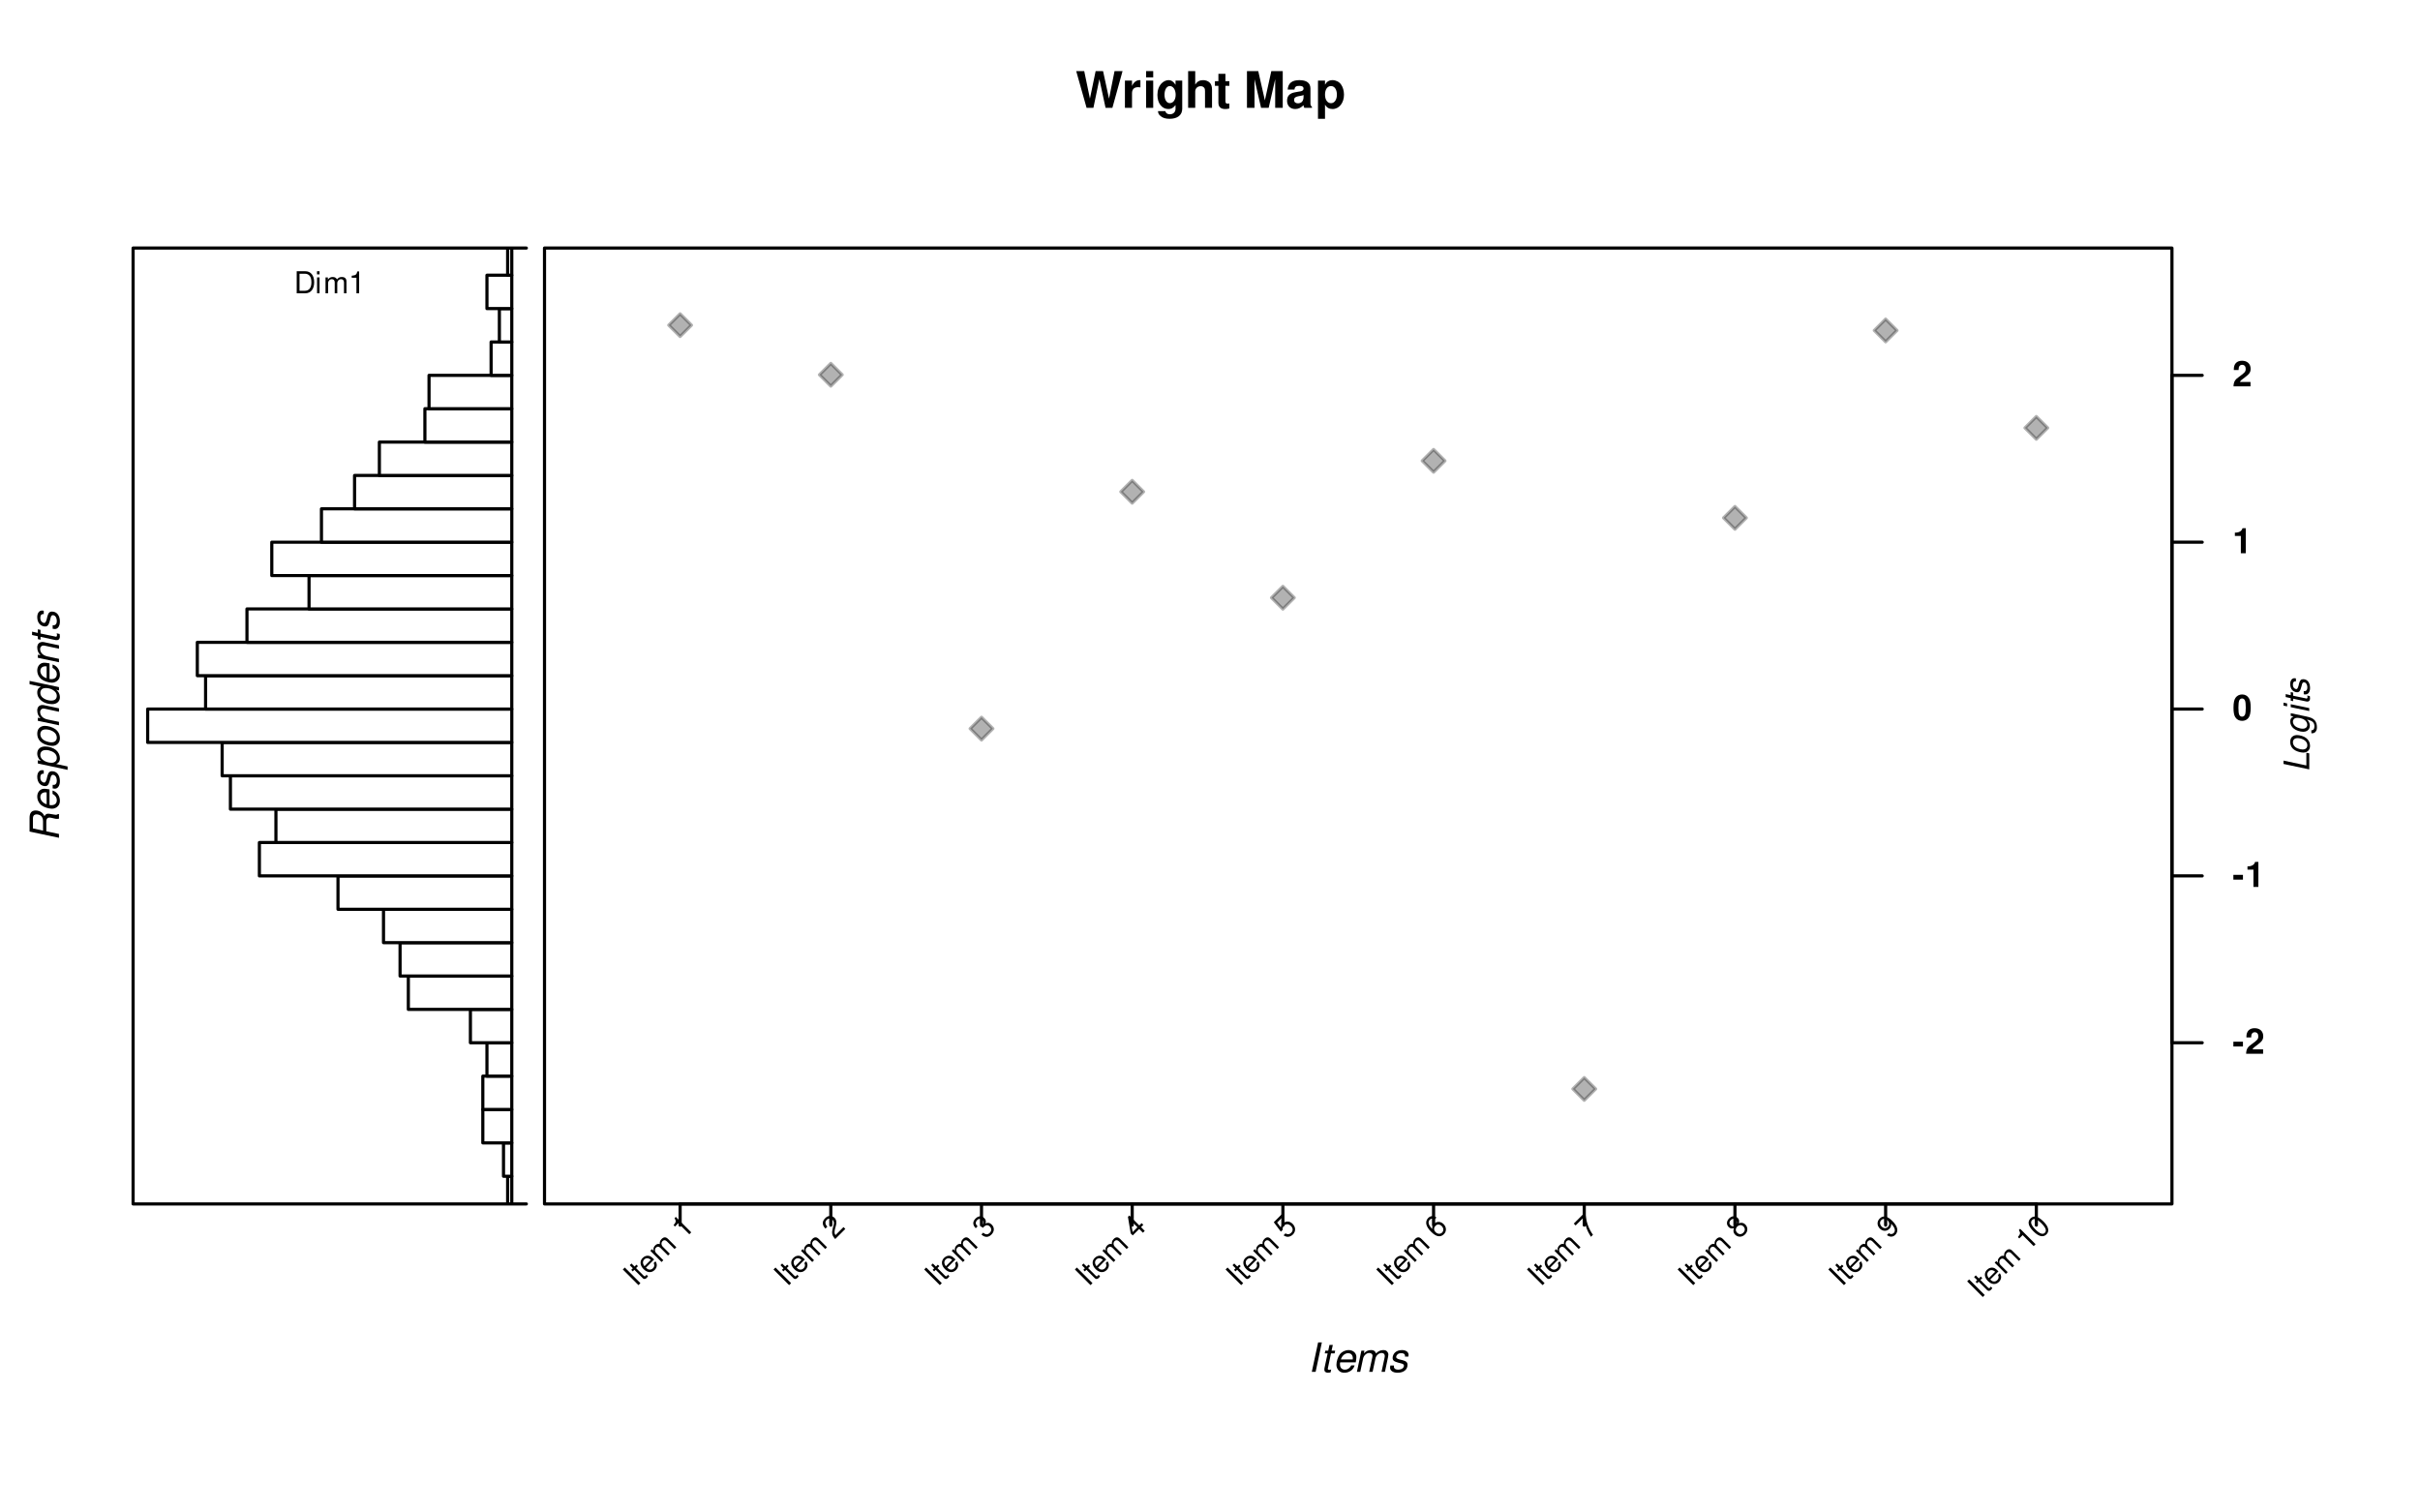 <?xml version="1.0" encoding="UTF-8"?>
<svg xmlns="http://www.w3.org/2000/svg" xmlns:xlink="http://www.w3.org/1999/xlink" width="576pt" height="360pt" viewBox="0 0 576 360" version="1.1">
<defs>
<g>
<symbol overflow="visible" id="glyph0-0">
<path style="stroke:none;" d=""/>
</symbol>
<symbol overflow="visible" id="glyph0-1">
<path style="stroke:none;" d="M 3.344 -7 L 2.453 -7 L 0.953 0 L 1.859 0 Z M 3.344 -7 "/>
</symbol>
<symbol overflow="visible" id="glyph0-2">
<path style="stroke:none;" d="M 3.516 -5.031 L 2.656 -5.031 L 2.953 -6.406 L 2.156 -6.406 L 1.859 -5.031 L 1.172 -5.031 L 1.031 -4.391 L 1.719 -4.391 L 0.953 -0.828 C 0.938 -0.734 0.938 -0.641 0.938 -0.531 C 0.938 -0.156 1.094 0.062 1.469 0.172 C 1.578 0.203 1.672 0.219 1.781 0.219 C 1.984 0.219 2.266 0.188 2.406 0.156 L 2.562 -0.547 C 2.25 -0.469 2.219 -0.469 2.094 -0.469 C 1.922 -0.469 1.797 -0.531 1.766 -0.656 C 1.75 -0.688 1.75 -0.703 1.75 -0.734 C 1.75 -0.766 1.766 -0.812 1.781 -0.859 L 2.516 -4.391 L 3.375 -4.391 Z M 3.516 -5.031 "/>
</symbol>
<symbol overflow="visible" id="glyph0-3">
<path style="stroke:none;" d="M 5.406 -2.25 C 5.531 -3 5.562 -3.219 5.562 -3.531 C 5.562 -4.469 4.766 -5.172 3.734 -5.172 C 2.891 -5.172 2.094 -4.781 1.609 -4.141 C 1.156 -3.531 0.812 -2.453 0.812 -1.656 C 0.812 -1.141 1.031 -0.609 1.406 -0.266 C 1.734 0.062 2.156 0.219 2.703 0.219 C 3.859 0.219 4.844 -0.484 5.141 -1.531 L 4.344 -1.531 C 3.984 -0.859 3.484 -0.516 2.844 -0.516 C 2.078 -0.516 1.656 -0.984 1.656 -1.797 C 1.656 -2.016 1.656 -2.094 1.703 -2.25 Z M 1.875 -2.938 C 2.125 -3.812 2.828 -4.438 3.609 -4.438 C 4.188 -4.438 4.578 -4.109 4.688 -3.547 C 4.703 -3.438 4.719 -3.344 4.719 -3.25 C 4.719 -3.172 4.703 -3.094 4.688 -2.938 Z M 1.875 -2.938 "/>
</symbol>
<symbol overflow="visible" id="glyph0-4">
<path style="stroke:none;" d="M 1.75 -5.031 L 0.688 0 L 1.484 0 L 2.156 -3.156 C 2.312 -3.891 2.969 -4.484 3.609 -4.484 C 4.016 -4.484 4.344 -4.266 4.391 -3.953 C 4.391 -3.922 4.391 -3.875 4.391 -3.812 C 4.391 -3.719 4.375 -3.594 4.359 -3.469 L 3.609 0 L 4.422 0 L 5.094 -3.156 C 5.25 -3.906 5.906 -4.484 6.594 -4.484 C 7.047 -4.484 7.328 -4.203 7.328 -3.734 C 7.328 -3.594 7.328 -3.594 7.25 -3.266 L 6.547 0 L 7.359 0 L 8.109 -3.578 C 8.141 -3.688 8.172 -4 8.172 -4.109 C 8.172 -4.359 8.062 -4.641 7.859 -4.844 C 7.656 -5.078 7.406 -5.172 6.953 -5.172 C 6.328 -5.172 5.781 -4.922 5.219 -4.375 C 5.125 -4.719 4.922 -4.953 4.641 -5.078 C 4.469 -5.141 4.281 -5.172 4.062 -5.172 C 3.391 -5.172 2.969 -4.984 2.344 -4.406 L 2.469 -5.031 Z M 1.75 -5.031 "/>
</symbol>
<symbol overflow="visible" id="glyph0-5">
<path style="stroke:none;" d="M 4.938 -3.625 C 4.984 -3.828 4.984 -3.922 4.984 -4.031 C 4.984 -4.703 4.359 -5.172 3.422 -5.172 C 2.734 -5.172 2.156 -4.969 1.75 -4.594 C 1.406 -4.266 1.188 -3.766 1.188 -3.312 C 1.188 -2.719 1.516 -2.453 2.5 -2.188 L 3.219 -2 C 3.531 -1.922 3.672 -1.859 3.766 -1.75 C 3.828 -1.672 3.891 -1.531 3.891 -1.438 C 3.891 -1.328 3.797 -1.078 3.703 -0.969 C 3.547 -0.781 3.266 -0.625 2.922 -0.562 C 2.781 -0.531 2.641 -0.516 2.516 -0.516 C 1.938 -0.516 1.609 -0.703 1.5 -1.062 C 1.484 -1.125 1.484 -1.188 1.484 -1.25 C 1.484 -1.312 1.484 -1.406 1.5 -1.5 L 0.641 -1.5 C 0.594 -1.281 0.578 -1.156 0.578 -1 C 0.578 -0.438 0.984 -0.016 1.656 0.141 C 1.875 0.188 2.125 0.219 2.375 0.219 C 3.797 0.219 4.734 -0.516 4.734 -1.656 C 4.734 -2.25 4.406 -2.547 3.562 -2.766 L 2.844 -2.938 C 2.391 -3.062 2.125 -3.219 2.047 -3.406 C 2.031 -3.438 2.031 -3.469 2.031 -3.516 C 2.031 -3.719 2.141 -3.953 2.312 -4.109 C 2.547 -4.344 2.828 -4.438 3.25 -4.438 C 3.703 -4.438 3.984 -4.297 4.094 -4.047 C 4.125 -3.984 4.141 -3.922 4.141 -3.844 C 4.141 -3.781 4.141 -3.703 4.125 -3.625 Z M 4.938 -3.625 "/>
</symbol>
<symbol overflow="visible" id="glyph1-0">
<path style="stroke:none;" d=""/>
</symbol>
<symbol overflow="visible" id="glyph1-1">
<path style="stroke:none;" d="M 2.5 -2.875 L 0.219 -2.875 L 0.219 -1.734 L 2.5 -1.734 Z M 2.5 -2.875 "/>
</symbol>
<symbol overflow="visible" id="glyph1-2">
<path style="stroke:none;" d="M 4.297 -1.047 L 1.781 -1.047 C 1.938 -1.375 2.125 -1.547 3 -2.172 C 4.031 -2.938 4.328 -3.375 4.328 -4.188 C 4.328 -5.344 3.531 -6.094 2.281 -6.094 C 1.047 -6.094 0.328 -5.359 0.328 -4.094 L 0.328 -3.891 L 1.469 -3.891 L 1.469 -4.078 C 1.469 -4.734 1.781 -5.125 2.312 -5.125 C 2.828 -5.125 3.156 -4.766 3.156 -4.172 C 3.156 -3.5 2.953 -3.266 1.625 -2.312 C 0.609 -1.625 0.297 -1.109 0.25 0 L 4.297 0 Z M 4.297 -1.047 "/>
</symbol>
<symbol overflow="visible" id="glyph1-3">
<path style="stroke:none;" d="M 2 -4.109 L 2 0 L 3.172 0 L 3.172 -5.953 L 2.391 -5.953 C 2.203 -5.25 1.594 -4.891 0.578 -4.891 L 0.578 -4.109 Z M 2 -4.109 "/>
</symbol>
<symbol overflow="visible" id="glyph1-4">
<path style="stroke:none;" d="M 2.297 -6.094 C 1.656 -6.094 1.109 -5.812 0.75 -5.328 C 0.406 -4.859 0.25 -4.109 0.25 -2.938 C 0.25 -1.891 0.375 -1.141 0.672 -0.688 C 1.016 -0.125 1.594 0.188 2.297 0.188 C 2.938 0.188 3.469 -0.062 3.844 -0.562 C 4.172 -1.031 4.344 -1.797 4.344 -2.906 C 4.344 -4 4.219 -4.734 3.922 -5.203 C 3.578 -5.781 3 -6.094 2.297 -6.094 Z M 2.297 -5.141 C 2.594 -5.141 2.844 -4.969 2.984 -4.656 C 3.109 -4.406 3.172 -3.75 3.172 -2.938 C 3.172 -2.266 3.109 -1.609 3.016 -1.359 C 2.891 -1.016 2.625 -0.812 2.297 -0.812 C 1.984 -0.812 1.75 -0.969 1.609 -1.281 C 1.484 -1.531 1.422 -2.156 1.422 -2.953 C 1.422 -3.656 1.484 -4.328 1.578 -4.578 C 1.703 -4.938 1.953 -5.141 2.297 -5.141 Z M 2.297 -5.141 "/>
</symbol>
<symbol overflow="visible" id="glyph2-0">
<path style="stroke:none;" d=""/>
</symbol>
<symbol overflow="visible" id="glyph2-1">
<path style="stroke:none;" d="M -6.125 -2.766 L -6.125 -1.969 L 0 -0.672 L 0 -4.484 L -0.688 -4.625 L -0.688 -1.609 Z M -6.125 -2.766 "/>
</symbol>
<symbol overflow="visible" id="glyph2-2">
<path style="stroke:none;" d="M -4.531 -3.234 C -4.531 -1.953 -3.719 -1.109 -2.172 -0.766 C -1.891 -0.703 -1.625 -0.672 -1.375 -0.672 C -0.453 -0.672 0.188 -1.312 0.188 -2.266 C 0.188 -3.062 -0.141 -3.703 -0.781 -4.172 C -1.312 -4.562 -2.234 -4.844 -2.953 -4.844 C -3.594 -4.844 -4.156 -4.516 -4.375 -4 C -4.484 -3.766 -4.531 -3.531 -4.531 -3.234 Z M -3.891 -3.125 C -3.891 -3.547 -3.672 -3.891 -3.328 -4.016 C -3.156 -4.078 -3 -4.109 -2.797 -4.109 C -1.844 -4.109 -0.922 -3.656 -0.609 -3.031 C -0.5 -2.828 -0.453 -2.625 -0.453 -2.375 C -0.453 -1.969 -0.672 -1.641 -1.016 -1.5 C -1.188 -1.453 -1.359 -1.406 -1.547 -1.406 C -1.938 -1.406 -2.375 -1.5 -2.766 -1.672 C -3.234 -1.859 -3.531 -2.125 -3.734 -2.5 C -3.828 -2.703 -3.891 -2.891 -3.891 -3.125 Z M -3.891 -3.125 "/>
</symbol>
<symbol overflow="visible" id="glyph2-3">
<path style="stroke:none;" d="M -4.406 -4.406 L -3.75 -4.266 C -4.141 -4.078 -4.344 -3.875 -4.469 -3.516 C -4.5 -3.391 -4.531 -3.25 -4.531 -3.109 C -4.531 -2.453 -4.219 -1.797 -3.688 -1.391 C -3.125 -0.938 -2.188 -0.625 -1.406 -0.625 C -0.75 -0.625 -0.25 -0.922 0 -1.422 C 0.094 -1.625 0.141 -1.844 0.141 -2.078 C 0.141 -2.609 -0.078 -3.094 -0.531 -3.516 L -0.375 -3.484 C 0.766 -3.25 1.234 -2.797 1.234 -1.906 C 1.234 -1.328 1 -0.984 0.625 -0.984 L 0.5 -0.984 L 0.5 -0.281 C 0.656 -0.281 0.734 -0.266 0.766 -0.266 C 1.219 -0.266 1.609 -0.609 1.75 -1.094 C 1.812 -1.297 1.828 -1.516 1.828 -1.75 C 1.828 -2.422 1.625 -3.016 1.266 -3.391 C 0.859 -3.812 0.359 -4.047 -0.719 -4.266 L -4.406 -5.047 Z M -3.891 -3.047 C -3.891 -3.406 -3.672 -3.719 -3.375 -3.844 C -3.219 -3.906 -3.047 -3.938 -2.844 -3.938 C -2.328 -3.938 -1.719 -3.797 -1.297 -3.562 C -0.781 -3.281 -0.469 -2.781 -0.469 -2.281 C -0.469 -1.719 -0.875 -1.359 -1.547 -1.359 C -1.969 -1.359 -2.375 -1.453 -2.781 -1.625 C -3.25 -1.828 -3.531 -2.078 -3.734 -2.438 C -3.844 -2.641 -3.891 -2.812 -3.891 -3.047 Z M -3.891 -3.047 "/>
</symbol>
<symbol overflow="visible" id="glyph2-4">
<path style="stroke:none;" d="M -4.406 -2.188 L -4.406 -1.484 L 0 -0.562 L 0 -1.266 Z M -6.125 -2.562 L -6.125 -1.859 L -5.266 -1.672 L -5.266 -2.375 Z M -6.125 -2.562 "/>
</symbol>
<symbol overflow="visible" id="glyph2-5">
<path style="stroke:none;" d="M -4.406 -3.078 L -4.406 -2.328 L -5.609 -2.594 L -5.609 -1.891 L -4.406 -1.625 L -4.406 -1.031 L -3.844 -0.906 L -3.844 -1.5 L -0.734 -0.844 C -0.641 -0.828 -0.562 -0.812 -0.469 -0.812 C -0.141 -0.812 0.062 -0.953 0.156 -1.281 C 0.172 -1.375 0.188 -1.469 0.188 -1.562 C 0.188 -1.734 0.172 -1.984 0.141 -2.109 L -0.484 -2.25 C -0.406 -1.969 -0.406 -1.953 -0.406 -1.844 C -0.406 -1.688 -0.469 -1.578 -0.578 -1.547 C -0.609 -1.531 -0.609 -1.531 -0.641 -1.531 C -0.672 -1.531 -0.703 -1.547 -0.75 -1.562 L -3.844 -2.203 L -3.844 -2.953 Z M -4.406 -3.078 "/>
</symbol>
<symbol overflow="visible" id="glyph2-6">
<path style="stroke:none;" d="M -3.172 -4.328 C -3.359 -4.359 -3.438 -4.375 -3.531 -4.375 C -4.125 -4.375 -4.531 -3.812 -4.531 -3 C -4.531 -2.391 -4.359 -1.891 -4.031 -1.531 C -3.734 -1.234 -3.297 -1.031 -2.906 -1.031 C -2.391 -1.031 -2.141 -1.328 -1.922 -2.188 L -1.75 -2.812 C -1.688 -3.094 -1.625 -3.219 -1.531 -3.297 C -1.469 -3.359 -1.344 -3.406 -1.266 -3.406 C -1.156 -3.406 -0.953 -3.328 -0.844 -3.25 C -0.688 -3.109 -0.547 -2.859 -0.484 -2.562 C -0.469 -2.438 -0.453 -2.312 -0.453 -2.203 C -0.453 -1.703 -0.609 -1.406 -0.922 -1.312 C -0.984 -1.297 -1.047 -1.297 -1.094 -1.297 C -1.156 -1.297 -1.234 -1.297 -1.312 -1.312 L -1.312 -0.562 C -1.125 -0.516 -1.016 -0.516 -0.875 -0.516 C -0.375 -0.516 -0.016 -0.859 0.125 -1.453 C 0.172 -1.641 0.188 -1.859 0.188 -2.078 C 0.188 -3.328 -0.453 -4.141 -1.453 -4.141 C -1.969 -4.141 -2.234 -3.859 -2.422 -3.125 L -2.578 -2.484 C -2.688 -2.094 -2.812 -1.859 -2.984 -1.797 C -3.016 -1.781 -3.047 -1.781 -3.078 -1.781 C -3.25 -1.781 -3.469 -1.875 -3.609 -2.031 C -3.797 -2.234 -3.891 -2.484 -3.891 -2.844 C -3.891 -3.25 -3.766 -3.484 -3.547 -3.594 C -3.5 -3.609 -3.438 -3.625 -3.359 -3.625 C -3.312 -3.625 -3.25 -3.625 -3.172 -3.609 Z M -3.172 -4.328 "/>
</symbol>
<symbol overflow="visible" id="glyph3-0">
<path style="stroke:none;" d=""/>
</symbol>
<symbol overflow="visible" id="glyph3-1">
<path style="stroke:none;" d="M -2.734 -4.703 L -3.203 -4.234 L 0.516 -0.516 L 0.984 -0.984 Z M -2.734 -4.703 "/>
</symbol>
<symbol overflow="visible" id="glyph3-2">
<path style="stroke:none;" d="M -1.375 -3.969 L -1.828 -3.516 L -2.562 -4.25 L -2.969 -3.844 L -2.234 -3.109 L -2.609 -2.734 L -2.25 -2.375 L -1.875 -2.75 L 0.125 -0.75 C 0.406 -0.469 0.75 -0.5 1.078 -0.828 C 1.188 -0.938 1.266 -1.047 1.375 -1.219 L 1.016 -1.578 C 0.969 -1.5 0.922 -1.422 0.844 -1.344 C 0.656 -1.156 0.531 -1.156 0.344 -1.344 L -1.469 -3.156 L -1.016 -3.609 Z M -1.375 -3.969 "/>
</symbol>
<symbol overflow="visible" id="glyph3-3">
<path style="stroke:none;" d="M 1.422 -3.797 C 1 -4.219 0.734 -4.422 0.469 -4.562 C -0.156 -4.812 -0.812 -4.656 -1.312 -4.156 C -2.047 -3.422 -1.969 -2.375 -1.094 -1.5 C -0.219 -0.625 0.781 -0.531 1.547 -1.297 C 2.141 -1.891 2.219 -2.688 1.734 -3.359 L 1.312 -2.938 C 1.562 -2.469 1.484 -2.047 1.156 -1.719 C 0.875 -1.438 0.531 -1.312 0.156 -1.406 C -0.078 -1.453 -0.266 -1.578 -0.531 -1.844 Z M -0.875 -2.188 C -1.328 -2.734 -1.359 -3.359 -0.938 -3.781 C -0.5 -4.219 0.141 -4.172 0.625 -3.688 Z M -0.875 -2.188 "/>
</symbol>
<symbol overflow="visible" id="glyph3-4">
<path style="stroke:none;" d="M -2.312 -3.031 L 0.359 -0.359 L 0.781 -0.781 L -0.891 -2.453 C -1.281 -2.844 -1.312 -3.438 -0.953 -3.797 C -0.656 -4.094 -0.266 -4.078 0.078 -3.734 L 1.906 -1.906 L 2.328 -2.328 L 0.656 -4 C 0.266 -4.391 0.234 -4.984 0.594 -5.344 C 0.891 -5.641 1.281 -5.625 1.625 -5.281 L 3.453 -3.453 L 3.875 -3.875 L 1.875 -5.875 C 1.391 -6.359 0.875 -6.344 0.375 -5.844 C 0.016 -5.484 -0.094 -5.188 -0.062 -4.625 C -0.5 -4.75 -0.828 -4.641 -1.172 -4.297 C -1.516 -3.953 -1.641 -3.578 -1.531 -3.031 L -1.922 -3.422 Z M -2.312 -3.031 "/>
</symbol>
<symbol overflow="visible" id="glyph3-5">
<path style="stroke:none;" d=""/>
</symbol>
<symbol overflow="visible" id="glyph3-6">
<path style="stroke:none;" d="M -1.312 -3.938 L 1.312 -1.312 L 1.766 -1.766 L -1.906 -5.438 L -2.203 -5.141 C -1.797 -4.422 -1.812 -4.25 -2.438 -3.469 L -2.109 -3.141 Z M -1.312 -3.938 "/>
</symbol>
<symbol overflow="visible" id="glyph3-7">
<path style="stroke:none;" d="M 2.141 -3.016 L 0.234 -1.109 C -0.031 -1.469 -0.047 -1.828 0.109 -2.547 L 0.328 -3.328 C 0.562 -4.125 0.453 -4.766 0 -5.219 C -0.312 -5.531 -0.719 -5.688 -1.125 -5.656 C -1.531 -5.656 -1.875 -5.469 -2.219 -5.125 C -2.688 -4.656 -2.875 -4.188 -2.75 -3.656 C -2.672 -3.328 -2.516 -3.047 -2.156 -2.656 L -1.703 -3.109 C -1.938 -3.375 -2.062 -3.562 -2.109 -3.734 C -2.234 -4.078 -2.141 -4.453 -1.859 -4.734 C -1.469 -5.125 -0.859 -5.141 -0.453 -4.734 C -0.156 -4.438 -0.062 -4.031 -0.203 -3.516 L -0.406 -2.781 C -0.719 -1.594 -0.609 -1.016 0.172 -0.172 L 2.578 -2.578 Z M 2.141 -3.016 "/>
</symbol>
<symbol overflow="visible" id="glyph3-8">
<path style="stroke:none;" d="M -0.578 -2.828 L -0.328 -3.078 C 0.156 -3.562 0.656 -3.594 1.094 -3.156 C 1.562 -2.688 1.547 -2.109 1.094 -1.656 C 0.609 -1.172 0.109 -1.172 -0.469 -1.688 L -0.906 -1.25 C -0.578 -0.953 -0.344 -0.812 -0.094 -0.75 C 0.453 -0.578 0.984 -0.734 1.484 -1.234 C 2.219 -1.969 2.25 -2.906 1.547 -3.609 C 1.078 -4.078 0.641 -4.141 0.062 -3.875 C 0.25 -4.344 0.172 -4.766 -0.203 -5.141 C -0.828 -5.766 -1.609 -5.734 -2.297 -5.047 C -3.031 -4.312 -3.016 -3.516 -2.25 -2.75 L -1.812 -3.188 C -2.016 -3.422 -2.125 -3.562 -2.203 -3.734 C -2.297 -4.047 -2.203 -4.391 -1.922 -4.672 C -1.531 -5.062 -1.031 -5.062 -0.641 -4.672 C -0.375 -4.406 -0.312 -4.156 -0.438 -3.875 C -0.484 -3.703 -0.641 -3.516 -0.953 -3.203 Z M -0.578 -2.828 "/>
</symbol>
<symbol overflow="visible" id="glyph3-9">
<path style="stroke:none;" d="M 0.781 -2.562 L 1.672 -1.672 L 2.109 -2.109 L 1.219 -3 L 1.766 -3.547 L 1.359 -3.953 L 0.812 -3.406 L -1.562 -5.781 L -1.891 -5.453 L -1.234 -1.516 L -0.75 -1.031 Z M 0.375 -2.969 L -0.766 -1.828 L -1.25 -4.594 Z M 0.375 -2.969 "/>
</symbol>
<symbol overflow="visible" id="glyph3-10">
<path style="stroke:none;" d="M -1.188 -6.031 L -3.047 -4.172 L -1.359 -1.922 L -0.938 -2.344 C -0.969 -2.812 -0.906 -3.062 -0.609 -3.359 C -0.125 -3.844 0.516 -3.797 1.047 -3.266 C 1.562 -2.75 1.578 -2.141 1.094 -1.656 C 0.688 -1.25 0.266 -1.203 -0.266 -1.516 L -0.719 -1.062 C -0.328 -0.828 -0.172 -0.734 0.062 -0.719 C 0.547 -0.641 1.094 -0.844 1.5 -1.25 C 2.219 -1.969 2.203 -3.016 1.438 -3.781 C 0.719 -4.5 -0.234 -4.516 -0.922 -3.828 C -1.188 -3.562 -1.328 -3.297 -1.375 -2.938 L -2.25 -4.094 L -0.75 -5.594 Z M -1.188 -6.031 "/>
</symbol>
<symbol overflow="visible" id="glyph3-11">
<path style="stroke:none;" d="M -0.188 -5.281 C -0.875 -5.781 -1.609 -5.734 -2.156 -5.188 C -2.562 -4.781 -2.719 -4.25 -2.609 -3.703 C -2.469 -3.125 -2.141 -2.578 -1.453 -1.891 C -0.844 -1.281 -0.344 -0.969 0.172 -0.859 C 0.672 -0.766 1.156 -0.906 1.562 -1.312 C 2.25 -2 2.219 -3 1.5 -3.719 C 0.812 -4.406 -0.125 -4.438 -0.781 -3.781 C -1.125 -3.438 -1.266 -3.016 -1.188 -2.531 C -2.094 -3.469 -2.312 -4.25 -1.797 -4.766 C -1.484 -5.078 -1.062 -5.094 -0.641 -4.828 Z M -0.422 -3.328 C 0.016 -3.766 0.594 -3.719 1.078 -3.234 C 1.531 -2.781 1.562 -2.125 1.156 -1.719 C 0.734 -1.297 0.078 -1.328 -0.406 -1.812 C -0.859 -2.266 -0.875 -2.875 -0.422 -3.328 Z M -0.422 -3.328 "/>
</symbol>
<symbol overflow="visible" id="glyph3-12">
<path style="stroke:none;" d="M -0.953 -6.266 L -3.375 -3.844 L -2.938 -3.406 L -0.984 -5.359 C -0.609 -3.266 -0.219 -2.156 0.703 -0.703 L 1.188 -1.188 C 0.219 -2.531 -0.328 -3.984 -0.578 -5.891 Z M -0.953 -6.266 "/>
</symbol>
<symbol overflow="visible" id="glyph3-13">
<path style="stroke:none;" d="M 0.047 -3.922 C 0.188 -4.531 0.125 -4.844 -0.219 -5.188 C -0.797 -5.766 -1.625 -5.719 -2.266 -5.078 C -2.906 -4.438 -2.953 -3.609 -2.375 -3.031 C -2.031 -2.688 -1.734 -2.609 -1.125 -2.75 C -1.344 -2.125 -1.25 -1.625 -0.844 -1.219 C -0.172 -0.547 0.812 -0.562 1.531 -1.281 C 2.234 -1.984 2.25 -2.969 1.578 -3.641 C 1.172 -4.047 0.672 -4.141 0.047 -3.922 Z M -1.875 -4.688 C -1.5 -5.062 -1.047 -5.078 -0.672 -4.703 C -0.328 -4.359 -0.328 -3.891 -0.703 -3.516 C -1.094 -3.125 -1.578 -3.109 -1.938 -3.469 C -2.297 -3.828 -2.266 -4.297 -1.875 -4.688 Z M -0.328 -3.141 C 0.109 -3.578 0.719 -3.594 1.141 -3.172 C 1.578 -2.734 1.578 -2.141 1.109 -1.672 C 0.672 -1.234 0.078 -1.234 -0.344 -1.656 C -0.797 -2.109 -0.781 -2.688 -0.328 -3.141 Z M -0.328 -3.141 "/>
</symbol>
<symbol overflow="visible" id="glyph3-14">
<path style="stroke:none;" d="M -0.578 -1.109 C 0.109 -0.609 0.859 -0.609 1.422 -1.172 C 1.828 -1.578 1.984 -2.141 1.859 -2.672 C 1.719 -3.25 1.375 -3.812 0.703 -4.484 C 0.078 -5.109 -0.391 -5.391 -0.938 -5.5 C -1.438 -5.625 -1.906 -5.438 -2.297 -5.047 C -2.984 -4.359 -2.969 -3.375 -2.25 -2.656 C -1.578 -1.984 -0.641 -1.953 0 -2.594 C 0.344 -2.938 0.484 -3.328 0.422 -3.828 C 1.344 -2.906 1.547 -2.109 1.047 -1.609 C 0.719 -1.281 0.297 -1.266 -0.125 -1.562 Z M -1.922 -4.672 C -1.5 -5.094 -0.844 -5.031 -0.375 -4.562 C 0.078 -4.109 0.094 -3.5 -0.344 -3.062 C -0.781 -2.625 -1.344 -2.656 -1.828 -3.141 C -2.297 -3.609 -2.344 -4.25 -1.922 -4.672 Z M -1.922 -4.672 "/>
</symbol>
<symbol overflow="visible" id="glyph3-15">
<path style="stroke:none;" d="M -2.266 -5.078 C -2.609 -4.734 -2.766 -4.297 -2.703 -3.859 C -2.625 -3.281 -2.25 -2.688 -1.562 -2 C -0.328 -0.766 0.75 -0.5 1.531 -1.281 C 2.297 -2.047 2.031 -3.125 0.828 -4.328 C 0.109 -5.047 -0.469 -5.406 -1.047 -5.516 C -1.484 -5.578 -1.922 -5.422 -2.266 -5.078 Z M -1.875 -4.688 C -1.391 -5.172 -0.672 -4.922 0.328 -3.922 C 1.391 -2.859 1.641 -2.141 1.141 -1.641 C 0.672 -1.172 -0.094 -1.438 -1.109 -2.453 C -2.125 -3.469 -2.359 -4.203 -1.875 -4.688 Z M -1.875 -4.688 "/>
</symbol>
<symbol overflow="visible" id="glyph4-0">
<path style="stroke:none;" d=""/>
</symbol>
<symbol overflow="visible" id="glyph4-1">
<path style="stroke:none;" d="M 8.766 0 L 11.188 -8.75 L 9.281 -8.75 L 7.969 -2.188 L 6.547 -8.75 L 4.781 -8.75 L 3.422 -2.203 L 2.062 -8.75 L 0.156 -8.75 L 2.625 0 L 4.25 0 L 5.672 -6.828 L 7.141 0 Z M 8.766 0 "/>
</symbol>
<symbol overflow="visible" id="glyph4-2">
<path style="stroke:none;" d="M 0.75 -6.484 L 0.75 0 L 2.438 0 L 2.438 -3.438 C 2.438 -4.422 2.922 -4.922 3.906 -4.922 C 4.094 -4.922 4.219 -4.906 4.438 -4.875 L 4.438 -6.578 C 4.344 -6.594 4.312 -6.594 4.234 -6.594 C 3.469 -6.594 2.812 -6.078 2.438 -5.203 L 2.438 -6.484 Z M 0.75 -6.484 "/>
</symbol>
<symbol overflow="visible" id="glyph4-3">
<path style="stroke:none;" d="M 2.484 -6.484 L 0.797 -6.484 L 0.797 0 L 2.484 0 Z M 2.484 -8.75 L 0.797 -8.75 L 0.797 -7.25 L 2.484 -7.25 Z M 2.484 -8.75 "/>
</symbol>
<symbol overflow="visible" id="glyph4-4">
<path style="stroke:none;" d="M 4.797 -6.484 L 4.797 -5.484 C 4.328 -6.234 3.812 -6.594 3.125 -6.594 C 2.562 -6.594 1.922 -6.297 1.469 -5.828 C 0.828 -5.156 0.484 -4.219 0.484 -3.078 C 0.484 -1.094 1.547 0.281 3.094 0.281 C 3.797 0.281 4.219 0.047 4.797 -0.656 L 4.797 0.219 C 4.797 1 4.25 1.531 3.453 1.531 C 2.859 1.531 2.484 1.266 2.359 0.781 L 0.625 0.781 C 0.641 1.281 0.812 1.625 1.266 1.984 C 1.781 2.406 2.484 2.609 3.391 2.609 C 5.266 2.609 6.391 1.719 6.391 0.219 L 6.391 -6.484 Z M 3.438 -5.188 C 4.234 -5.188 4.828 -4.312 4.828 -3.109 C 4.828 -1.938 4.266 -1.125 3.422 -1.125 C 2.688 -1.125 2.172 -1.938 2.172 -3.109 C 2.172 -4.328 2.688 -5.188 3.438 -5.188 Z M 3.438 -5.188 "/>
</symbol>
<symbol overflow="visible" id="glyph4-5">
<path style="stroke:none;" d="M 0.797 -8.75 L 0.797 0 L 2.484 0 L 2.484 -3.891 C 2.484 -4.625 3.031 -5.156 3.781 -5.156 C 4.156 -5.156 4.422 -5.031 4.625 -4.766 C 4.781 -4.547 4.812 -4.375 4.812 -3.953 L 4.812 0 L 6.484 0 L 6.484 -4.344 C 6.484 -5.141 6.281 -5.719 5.828 -6.094 C 5.453 -6.406 4.922 -6.594 4.375 -6.594 C 3.547 -6.594 2.953 -6.266 2.484 -5.547 L 2.484 -8.75 Z M 0.797 -8.75 "/>
</symbol>
<symbol overflow="visible" id="glyph4-6">
<path style="stroke:none;" d="M 3.609 -6.344 L 2.672 -6.344 L 2.672 -8.094 L 1 -8.094 L 1 -6.344 L 0.172 -6.344 L 0.172 -5.234 L 1 -5.234 L 1 -1.25 C 1 -0.234 1.531 0.281 2.641 0.281 C 3.031 0.281 3.297 0.234 3.609 0.141 L 3.609 -1.031 C 3.438 -1.016 3.359 -1 3.234 -1 C 2.781 -1 2.672 -1.125 2.672 -1.703 L 2.672 -5.234 L 3.609 -5.234 Z M 3.609 -6.344 "/>
</symbol>
<symbol overflow="visible" id="glyph4-7">
<path style="stroke:none;" d=""/>
</symbol>
<symbol overflow="visible" id="glyph4-8">
<path style="stroke:none;" d="M 2.594 -6.812 L 4.156 0 L 5.969 0 L 7.516 -6.812 L 7.516 0 L 9.312 0 L 9.312 -8.75 L 6.594 -8.75 L 5.062 -1.781 L 3.484 -8.75 L 0.797 -8.75 L 0.797 0 L 2.594 0 Z M 2.594 -6.812 "/>
</symbol>
<symbol overflow="visible" id="glyph4-9">
<path style="stroke:none;" d="M 6.281 -0.203 C 6 -0.484 5.906 -0.672 5.906 -1 L 5.906 -4.594 C 5.906 -5.922 5 -6.594 3.25 -6.594 C 1.5 -6.594 0.594 -5.844 0.484 -4.344 L 2.094 -4.344 C 2.188 -5.016 2.453 -5.234 3.281 -5.234 C 3.938 -5.234 4.266 -5.016 4.266 -4.578 C 4.266 -4.375 4.156 -4.188 3.969 -4.078 C 3.75 -3.953 3.75 -3.953 2.922 -3.828 L 2.25 -3.703 C 0.953 -3.484 0.344 -2.828 0.344 -1.672 C 0.344 -0.5 1.109 0.281 2.297 0.281 C 3.031 0.281 3.672 -0.031 4.266 -0.641 C 4.266 -0.312 4.312 -0.188 4.469 0 L 6.281 0 Z M 4.266 -2.609 C 4.266 -1.625 3.781 -1.078 2.922 -1.078 C 2.359 -1.078 2.016 -1.375 2.016 -1.859 C 2.016 -2.359 2.281 -2.609 2.969 -2.75 L 3.547 -2.859 C 4 -2.938 4.062 -2.969 4.266 -3.062 Z M 4.266 -2.609 "/>
</symbol>
<symbol overflow="visible" id="glyph4-10">
<path style="stroke:none;" d="M 2.375 -6.484 L 0.703 -6.484 L 0.703 2.609 L 2.375 2.609 L 2.375 -0.766 C 2.781 -0.047 3.359 0.281 4.172 0.281 C 5.734 0.281 6.891 -1.172 6.891 -3.141 C 6.891 -4.062 6.625 -4.969 6.188 -5.562 C 5.766 -6.188 4.953 -6.594 4.172 -6.594 C 3.359 -6.594 2.781 -6.234 2.375 -5.516 Z M 3.797 -5.188 C 4.641 -5.188 5.203 -4.375 5.203 -3.125 C 5.203 -1.938 4.625 -1.109 3.797 -1.109 C 2.938 -1.109 2.375 -1.938 2.375 -3.141 C 2.375 -4.375 2.938 -5.188 3.797 -5.188 Z M 3.797 -5.188 "/>
</symbol>
<symbol overflow="visible" id="glyph5-0">
<path style="stroke:none;" d=""/>
</symbol>
<symbol overflow="visible" id="glyph5-1">
<path style="stroke:none;" d="M -3.016 -2.438 L -3.016 -4.734 C -3.016 -5.156 -2.922 -5.422 -2.703 -5.578 C -2.578 -5.656 -2.438 -5.703 -2.297 -5.703 C -2.125 -5.703 -1.922 -5.672 -1.719 -5.625 C -0.953 -5.438 -0.953 -5.438 -0.828 -5.422 C -0.703 -5.406 -0.578 -5.391 -0.453 -5.391 C -0.297 -5.391 -0.188 -5.406 0 -5.438 L 0 -6.516 L -0.219 -6.562 C -0.312 -6.469 -0.359 -6.438 -0.484 -6.406 C -0.578 -6.375 -0.656 -6.359 -0.734 -6.359 C -0.828 -6.359 -1 -6.375 -1.203 -6.422 C -2.219 -6.594 -2.344 -6.625 -2.531 -6.625 C -2.969 -6.625 -3.156 -6.5 -3.453 -6.047 C -3.672 -6.422 -3.766 -6.578 -3.922 -6.75 C -4.281 -7.125 -4.922 -7.391 -5.516 -7.391 C -6.531 -7.391 -7 -6.828 -7 -5.609 L -7 -2.375 L 0 -0.891 L 0 -1.797 Z M -3.797 -2.594 L -6.203 -3.125 L -6.203 -5.328 C -6.203 -5.828 -6.141 -6.078 -5.938 -6.266 C -5.797 -6.391 -5.578 -6.469 -5.359 -6.469 C -4.984 -6.469 -4.578 -6.328 -4.312 -6.125 C -3.969 -5.844 -3.797 -5.438 -3.797 -4.812 Z M -3.797 -2.594 "/>
</symbol>
<symbol overflow="visible" id="glyph5-2">
<path style="stroke:none;" d="M -2.25 -5.406 C -3 -5.531 -3.219 -5.562 -3.531 -5.562 C -4.469 -5.562 -5.172 -4.766 -5.172 -3.734 C -5.172 -2.891 -4.781 -2.094 -4.141 -1.609 C -3.531 -1.156 -2.453 -0.812 -1.656 -0.812 C -1.141 -0.812 -0.609 -1.031 -0.266 -1.406 C 0.062 -1.734 0.219 -2.156 0.219 -2.703 C 0.219 -3.859 -0.484 -4.844 -1.531 -5.141 L -1.531 -4.344 C -0.859 -3.984 -0.516 -3.484 -0.516 -2.844 C -0.516 -2.078 -0.984 -1.656 -1.797 -1.656 C -2.016 -1.656 -2.094 -1.656 -2.25 -1.703 Z M -2.938 -1.875 C -3.812 -2.125 -4.438 -2.828 -4.438 -3.609 C -4.438 -4.188 -4.109 -4.578 -3.547 -4.688 C -3.438 -4.703 -3.344 -4.719 -3.25 -4.719 C -3.172 -4.719 -3.094 -4.703 -2.938 -4.688 Z M -2.938 -1.875 "/>
</symbol>
<symbol overflow="visible" id="glyph5-3">
<path style="stroke:none;" d="M -3.625 -4.938 C -3.828 -4.984 -3.922 -4.984 -4.031 -4.984 C -4.703 -4.984 -5.172 -4.359 -5.172 -3.422 C -5.172 -2.734 -4.969 -2.156 -4.594 -1.75 C -4.266 -1.406 -3.766 -1.188 -3.312 -1.188 C -2.719 -1.188 -2.453 -1.516 -2.188 -2.5 L -2 -3.219 C -1.922 -3.531 -1.859 -3.672 -1.75 -3.766 C -1.672 -3.828 -1.531 -3.891 -1.438 -3.891 C -1.328 -3.891 -1.078 -3.797 -0.969 -3.703 C -0.781 -3.547 -0.625 -3.266 -0.562 -2.922 C -0.531 -2.781 -0.516 -2.641 -0.516 -2.516 C -0.516 -1.938 -0.703 -1.609 -1.062 -1.5 C -1.125 -1.484 -1.188 -1.484 -1.25 -1.484 C -1.312 -1.484 -1.406 -1.484 -1.5 -1.5 L -1.5 -0.641 C -1.281 -0.594 -1.156 -0.578 -1 -0.578 C -0.438 -0.578 -0.016 -0.984 0.141 -1.656 C 0.188 -1.875 0.219 -2.125 0.219 -2.375 C 0.219 -3.797 -0.516 -4.734 -1.656 -4.734 C -2.25 -4.734 -2.547 -4.406 -2.766 -3.562 L -2.938 -2.844 C -3.062 -2.391 -3.219 -2.125 -3.406 -2.047 C -3.438 -2.031 -3.469 -2.031 -3.516 -2.031 C -3.719 -2.031 -3.953 -2.141 -4.109 -2.312 C -4.344 -2.547 -4.438 -2.828 -4.438 -3.25 C -4.438 -3.703 -4.297 -3.984 -4.047 -4.094 C -3.984 -4.125 -3.922 -4.141 -3.844 -4.141 C -3.781 -4.141 -3.703 -4.141 -3.625 -4.125 Z M -3.625 -4.938 "/>
</symbol>
<symbol overflow="visible" id="glyph5-4">
<path style="stroke:none;" d="M 2.047 -0.062 L 2.047 -0.875 L -0.656 -1.453 C -0.188 -1.672 0.047 -1.906 0.156 -2.312 C 0.203 -2.469 0.219 -2.641 0.219 -2.828 C 0.219 -3.562 -0.125 -4.281 -0.719 -4.781 C -1.359 -5.297 -2.344 -5.625 -3.297 -5.625 C -4.453 -5.625 -5.172 -4.984 -5.172 -3.953 C -5.172 -3.203 -4.766 -2.438 -4.219 -2.172 L -5.031 -2.344 L -5.031 -1.578 Z M -4.438 -3.641 C -4.438 -4.109 -4.219 -4.469 -3.844 -4.641 C -3.609 -4.734 -3.391 -4.781 -3.109 -4.781 C -2.688 -4.781 -2.203 -4.672 -1.766 -4.484 C -1.203 -4.25 -0.844 -3.938 -0.656 -3.531 C -0.562 -3.328 -0.516 -3.125 -0.516 -2.891 C -0.516 -2.188 -1 -1.75 -1.766 -1.75 C -2.859 -1.75 -3.953 -2.297 -4.297 -3.016 C -4.391 -3.219 -4.438 -3.406 -4.438 -3.641 Z M -4.438 -3.641 "/>
</symbol>
<symbol overflow="visible" id="glyph5-5">
<path style="stroke:none;" d="M -5.172 -3.688 C -5.172 -2.234 -4.234 -1.266 -2.469 -0.875 C -2.156 -0.812 -1.859 -0.766 -1.578 -0.766 C -0.516 -0.766 0.219 -1.5 0.219 -2.578 C 0.219 -3.5 -0.156 -4.234 -0.891 -4.766 C -1.5 -5.203 -2.547 -5.531 -3.375 -5.531 C -4.094 -5.531 -4.734 -5.156 -5 -4.562 C -5.109 -4.297 -5.172 -4.031 -5.172 -3.688 Z M -4.438 -3.562 C -4.438 -4.047 -4.188 -4.438 -3.797 -4.578 C -3.609 -4.656 -3.422 -4.688 -3.188 -4.688 C -2.094 -4.688 -1.062 -4.172 -0.688 -3.453 C -0.578 -3.219 -0.516 -3 -0.516 -2.719 C -0.516 -2.25 -0.766 -1.875 -1.156 -1.719 C -1.359 -1.656 -1.547 -1.609 -1.766 -1.609 C -2.219 -1.609 -2.703 -1.719 -3.156 -1.906 C -3.688 -2.125 -4.031 -2.422 -4.266 -2.844 C -4.375 -3.078 -4.438 -3.297 -4.438 -3.562 Z M -4.438 -3.562 "/>
</symbol>
<symbol overflow="visible" id="glyph5-6">
<path style="stroke:none;" d="M -5.031 -1.734 L 0 -0.672 L 0 -1.484 L -2.766 -2.062 C -3.828 -2.297 -4.484 -2.969 -4.484 -3.828 C -4.484 -4.312 -4.141 -4.656 -3.703 -4.656 C -3.641 -4.656 -3.516 -4.641 -3.344 -4.609 L 0 -3.891 L 0 -4.703 L -3.609 -5.469 C -3.734 -5.5 -3.844 -5.5 -3.969 -5.5 C -4.531 -5.5 -4.984 -5.172 -5.109 -4.672 C -5.156 -4.531 -5.172 -4.375 -5.172 -4.203 C -5.172 -3.469 -4.906 -2.844 -4.406 -2.344 L -5.031 -2.469 Z M -5.031 -1.734 "/>
</symbol>
<symbol overflow="visible" id="glyph5-7">
<path style="stroke:none;" d="M -7 -6.234 L -7 -5.438 L -4.297 -4.859 C -4.781 -4.625 -5 -4.391 -5.109 -3.984 C -5.156 -3.828 -5.172 -3.656 -5.172 -3.484 C -5.172 -1.891 -3.656 -0.703 -1.625 -0.703 C -0.516 -0.703 0.219 -1.344 0.219 -2.344 C 0.219 -2.766 0.094 -3.188 -0.141 -3.578 C -0.312 -3.859 -0.453 -3.984 -0.734 -4.125 L 0 -3.969 L 0 -4.75 Z M -4.438 -3.406 C -4.438 -3.859 -4.188 -4.266 -3.844 -4.406 C -3.641 -4.5 -3.422 -4.531 -3.141 -4.531 C -2.562 -4.531 -1.984 -4.391 -1.484 -4.094 C -0.844 -3.719 -0.516 -3.25 -0.516 -2.672 C -0.516 -2.203 -0.734 -1.844 -1.109 -1.672 C -1.328 -1.594 -1.562 -1.547 -1.828 -1.547 C -2.875 -1.547 -3.969 -2.078 -4.297 -2.766 C -4.391 -2.969 -4.438 -3.141 -4.438 -3.406 Z M -4.438 -3.406 "/>
</symbol>
<symbol overflow="visible" id="glyph5-8">
<path style="stroke:none;" d="M -5.031 -3.516 L -5.031 -2.656 L -6.406 -2.953 L -6.406 -2.156 L -5.031 -1.859 L -5.031 -1.172 L -4.391 -1.031 L -4.391 -1.719 L -0.828 -0.953 C -0.734 -0.938 -0.641 -0.938 -0.531 -0.938 C -0.156 -0.938 0.062 -1.094 0.172 -1.469 C 0.203 -1.578 0.219 -1.672 0.219 -1.781 C 0.219 -1.984 0.188 -2.266 0.156 -2.406 L -0.547 -2.562 C -0.469 -2.25 -0.469 -2.219 -0.469 -2.094 C -0.469 -1.922 -0.531 -1.797 -0.656 -1.766 C -0.688 -1.75 -0.703 -1.75 -0.734 -1.75 C -0.766 -1.75 -0.812 -1.766 -0.859 -1.781 L -4.391 -2.516 L -4.391 -3.375 Z M -5.031 -3.516 "/>
</symbol>
<symbol overflow="visible" id="glyph6-0">
<path style="stroke:none;" d=""/>
</symbol>
<symbol overflow="visible" id="glyph6-1">
<path style="stroke:none;" d="M 0.641 0 L 2.672 0 C 3.984 0 4.797 -1 4.797 -2.625 C 4.797 -4.25 4 -5.25 2.672 -5.25 L 0.641 -5.25 Z M 1.312 -0.594 L 1.312 -4.656 L 2.547 -4.656 C 3.594 -4.656 4.141 -3.969 4.141 -2.625 C 4.141 -1.297 3.594 -0.594 2.547 -0.594 Z M 1.312 -0.594 "/>
</symbol>
<symbol overflow="visible" id="glyph6-2">
<path style="stroke:none;" d="M 1.078 -3.781 L 0.484 -3.781 L 0.484 0 L 1.078 0 Z M 1.078 -5.25 L 0.469 -5.25 L 0.469 -4.5 L 1.078 -4.5 Z M 1.078 -5.25 "/>
</symbol>
<symbol overflow="visible" id="glyph6-3">
<path style="stroke:none;" d="M 0.5 -3.781 L 0.5 0 L 1.109 0 L 1.109 -2.375 C 1.109 -2.922 1.5 -3.359 2 -3.359 C 2.438 -3.359 2.688 -3.078 2.688 -2.594 L 2.688 0 L 3.297 0 L 3.297 -2.375 C 3.297 -2.922 3.688 -3.359 4.188 -3.359 C 4.625 -3.359 4.891 -3.078 4.891 -2.594 L 4.891 0 L 5.484 0 L 5.484 -2.828 C 5.484 -3.516 5.094 -3.875 4.391 -3.875 C 3.891 -3.875 3.594 -3.734 3.234 -3.312 C 3.016 -3.703 2.703 -3.875 2.219 -3.875 C 1.719 -3.875 1.375 -3.688 1.062 -3.234 L 1.062 -3.781 Z M 0.5 -3.781 "/>
</symbol>
<symbol overflow="visible" id="glyph6-4">
<path style="stroke:none;" d="M 1.859 -3.703 L 1.859 0 L 2.5 0 L 2.5 -5.203 L 2.078 -5.203 C 1.859 -4.406 1.719 -4.297 0.734 -4.172 L 0.734 -3.703 Z M 1.859 -3.703 "/>
</symbol>
</g>
<clipPath id="clip1">
  <path d="M 120 279 L 122 279 L 122 286.559 L 120 286.559 Z M 120 279 "/>
</clipPath>
<clipPath id="clip2">
  <path d="M 120 279 L 123 279 L 123 286.559 L 120 286.559 Z M 120 279 "/>
</clipPath>
<clipPath id="clip3">
  <path d="M 120 59.039 L 122 59.039 L 122 66 L 120 66 Z M 120 59.039 "/>
</clipPath>
<clipPath id="clip4">
  <path d="M 120 59.039 L 123 59.039 L 123 66 L 120 66 Z M 120 59.039 "/>
</clipPath>
</defs>
<g id="surface644">
<rect x="0" y="0" width="576" height="360" style="fill:rgb(100%,100%,100%);fill-opacity:1;stroke:none;"/>
<g style="fill:rgb(0%,0%,0%);fill-opacity:1;">
  <use xlink:href="#glyph0-1" x="311.281" y="326.518"/>
  <use xlink:href="#glyph0-2" x="314.281" y="326.518"/>
  <use xlink:href="#glyph0-3" x="317.281" y="326.518"/>
  <use xlink:href="#glyph0-4" x="322.281" y="326.518"/>
  <use xlink:href="#glyph0-5" x="330.281" y="326.518"/>
</g>
<path style="fill:none;stroke-width:0.75;stroke-linecap:round;stroke-linejoin:round;stroke:rgb(0%,0%,0%);stroke-opacity:1;stroke-miterlimit:10;" d="M 129.602 286.559 L 516.961 286.559 L 516.961 59.039 L 129.602 59.039 Z M 129.602 286.559 "/>
<path style="fill:none;stroke-width:0.75;stroke-linecap:round;stroke-linejoin:round;stroke:rgb(0%,0%,0%);stroke-opacity:1;stroke-miterlimit:10;" d="M 516.961 248.195 L 516.961 89.336 "/>
<path style="fill:none;stroke-width:0.75;stroke-linecap:round;stroke-linejoin:round;stroke:rgb(0%,0%,0%);stroke-opacity:1;stroke-miterlimit:10;" d="M 516.961 248.195 L 524.16 248.195 "/>
<path style="fill:none;stroke-width:0.75;stroke-linecap:round;stroke-linejoin:round;stroke:rgb(0%,0%,0%);stroke-opacity:1;stroke-miterlimit:10;" d="M 516.961 208.48 L 524.16 208.48 "/>
<path style="fill:none;stroke-width:0.75;stroke-linecap:round;stroke-linejoin:round;stroke:rgb(0%,0%,0%);stroke-opacity:1;stroke-miterlimit:10;" d="M 516.961 168.766 L 524.16 168.766 "/>
<path style="fill:none;stroke-width:0.75;stroke-linecap:round;stroke-linejoin:round;stroke:rgb(0%,0%,0%);stroke-opacity:1;stroke-miterlimit:10;" d="M 516.961 129.051 L 524.16 129.051 "/>
<path style="fill:none;stroke-width:0.75;stroke-linecap:round;stroke-linejoin:round;stroke:rgb(0%,0%,0%);stroke-opacity:1;stroke-miterlimit:10;" d="M 516.961 89.336 L 524.16 89.336 "/>
<g style="fill:rgb(0%,0%,0%);fill-opacity:1;">
  <use xlink:href="#glyph1-1" x="531.359" y="250.818"/>
  <use xlink:href="#glyph1-2" x="534.359" y="250.818"/>
</g>
<g style="fill:rgb(0%,0%,0%);fill-opacity:1;">
  <use xlink:href="#glyph1-1" x="531.359" y="211.104"/>
  <use xlink:href="#glyph1-3" x="534.359" y="211.104"/>
</g>
<g style="fill:rgb(0%,0%,0%);fill-opacity:1;">
  <use xlink:href="#glyph1-4" x="531.359" y="171.389"/>
</g>
<g style="fill:rgb(0%,0%,0%);fill-opacity:1;">
  <use xlink:href="#glyph1-3" x="531.359" y="131.674"/>
</g>
<g style="fill:rgb(0%,0%,0%);fill-opacity:1;">
  <use xlink:href="#glyph1-2" x="531.359" y="91.959"/>
</g>
<g style="fill:rgb(0%,0%,0%);fill-opacity:1;">
  <use xlink:href="#glyph2-1" x="549.638" y="183.801"/>
  <use xlink:href="#glyph2-2" x="549.638" y="179.801"/>
  <use xlink:href="#glyph2-3" x="549.638" y="174.801"/>
  <use xlink:href="#glyph2-4" x="549.638" y="169.801"/>
  <use xlink:href="#glyph2-5" x="549.638" y="167.801"/>
  <use xlink:href="#glyph2-6" x="549.638" y="165.801"/>
</g>
<path style="fill-rule:nonzero;fill:rgb(0%,0%,0%);fill-opacity:0.302;stroke-width:0.75;stroke-linecap:round;stroke-linejoin:round;stroke:rgb(0%,0%,0%);stroke-opacity:0.302;stroke-miterlimit:10;" d="M 161.879 80.102 L 164.586 77.395 L 161.879 74.688 L 159.172 77.395 Z M 161.879 80.102 "/>
<path style="fill-rule:nonzero;fill:rgb(0%,0%,0%);fill-opacity:0.302;stroke-width:0.75;stroke-linecap:round;stroke-linejoin:round;stroke:rgb(0%,0%,0%);stroke-opacity:0.302;stroke-miterlimit:10;" d="M 197.746 91.906 L 200.453 89.199 L 197.746 86.492 L 195.039 89.199 Z M 197.746 91.906 "/>
<path style="fill-rule:nonzero;fill:rgb(0%,0%,0%);fill-opacity:0.302;stroke-width:0.75;stroke-linecap:round;stroke-linejoin:round;stroke:rgb(0%,0%,0%);stroke-opacity:0.302;stroke-miterlimit:10;" d="M 233.613 176.133 L 236.32 173.426 L 233.613 170.719 L 230.906 173.426 Z M 233.613 176.133 "/>
<path style="fill-rule:nonzero;fill:rgb(0%,0%,0%);fill-opacity:0.302;stroke-width:0.75;stroke-linecap:round;stroke-linejoin:round;stroke:rgb(0%,0%,0%);stroke-opacity:0.302;stroke-miterlimit:10;" d="M 269.48 119.754 L 272.188 117.047 L 269.48 114.34 L 266.773 117.047 Z M 269.48 119.754 "/>
<path style="fill-rule:nonzero;fill:rgb(0%,0%,0%);fill-opacity:0.302;stroke-width:0.75;stroke-linecap:round;stroke-linejoin:round;stroke:rgb(0%,0%,0%);stroke-opacity:0.302;stroke-miterlimit:10;" d="M 305.348 144.977 L 308.055 142.27 L 305.348 139.562 L 302.641 142.27 Z M 305.348 144.977 "/>
<path style="fill-rule:nonzero;fill:rgb(0%,0%,0%);fill-opacity:0.302;stroke-width:0.75;stroke-linecap:round;stroke-linejoin:round;stroke:rgb(0%,0%,0%);stroke-opacity:0.302;stroke-miterlimit:10;" d="M 341.215 112.391 L 343.922 109.684 L 341.215 106.977 L 338.508 109.684 Z M 341.215 112.391 "/>
<path style="fill-rule:nonzero;fill:rgb(0%,0%,0%);fill-opacity:0.302;stroke-width:0.75;stroke-linecap:round;stroke-linejoin:round;stroke:rgb(0%,0%,0%);stroke-opacity:0.302;stroke-miterlimit:10;" d="M 377.078 261.895 L 379.789 259.188 L 377.078 256.48 L 374.371 259.188 Z M 377.078 261.895 "/>
<path style="fill-rule:nonzero;fill:rgb(0%,0%,0%);fill-opacity:0.302;stroke-width:0.75;stroke-linecap:round;stroke-linejoin:round;stroke:rgb(0%,0%,0%);stroke-opacity:0.302;stroke-miterlimit:10;" d="M 412.945 125.965 L 415.652 123.258 L 412.945 120.551 L 410.238 123.258 Z M 412.945 125.965 "/>
<path style="fill-rule:nonzero;fill:rgb(0%,0%,0%);fill-opacity:0.302;stroke-width:0.75;stroke-linecap:round;stroke-linejoin:round;stroke:rgb(0%,0%,0%);stroke-opacity:0.302;stroke-miterlimit:10;" d="M 448.812 81.359 L 451.52 78.652 L 448.812 75.945 L 446.105 78.652 Z M 448.812 81.359 "/>
<path style="fill-rule:nonzero;fill:rgb(0%,0%,0%);fill-opacity:0.302;stroke-width:0.75;stroke-linecap:round;stroke-linejoin:round;stroke:rgb(0%,0%,0%);stroke-opacity:0.302;stroke-miterlimit:10;" d="M 484.68 104.547 L 487.387 101.84 L 484.68 99.133 L 481.973 101.84 Z M 484.68 104.547 "/>
<g style="fill:rgb(0%,0%,0%);fill-opacity:1;">
  <use xlink:href="#glyph3-1" x="151.445" y="306.398"/>
  <use xlink:href="#glyph3-2" x="152.86" y="304.984"/>
  <use xlink:href="#glyph3-3" x="154.274" y="303.57"/>
  <use xlink:href="#glyph3-4" x="157.102" y="300.742"/>
  <use xlink:href="#glyph3-5" x="161.345" y="296.499"/>
  <use xlink:href="#glyph3-6" x="162.759" y="295.085"/>
</g>
<g style="fill:rgb(0%,0%,0%);fill-opacity:1;">
  <use xlink:href="#glyph3-1" x="187.312" y="306.398"/>
  <use xlink:href="#glyph3-2" x="188.727" y="304.984"/>
  <use xlink:href="#glyph3-3" x="190.141" y="303.57"/>
  <use xlink:href="#glyph3-4" x="192.969" y="300.742"/>
  <use xlink:href="#glyph3-5" x="197.212" y="296.499"/>
  <use xlink:href="#glyph3-7" x="198.626" y="295.085"/>
</g>
<g style="fill:rgb(0%,0%,0%);fill-opacity:1;">
  <use xlink:href="#glyph3-1" x="223.18" y="306.398"/>
  <use xlink:href="#glyph3-2" x="224.594" y="304.984"/>
  <use xlink:href="#glyph3-3" x="226.008" y="303.57"/>
  <use xlink:href="#glyph3-4" x="228.837" y="300.742"/>
  <use xlink:href="#glyph3-5" x="233.079" y="296.499"/>
  <use xlink:href="#glyph3-8" x="234.493" y="295.085"/>
</g>
<g style="fill:rgb(0%,0%,0%);fill-opacity:1;">
  <use xlink:href="#glyph3-1" x="259.047" y="306.398"/>
  <use xlink:href="#glyph3-2" x="260.461" y="304.984"/>
  <use xlink:href="#glyph3-3" x="261.875" y="303.57"/>
  <use xlink:href="#glyph3-4" x="264.704" y="300.742"/>
  <use xlink:href="#glyph3-5" x="268.946" y="296.499"/>
  <use xlink:href="#glyph3-9" x="270.361" y="295.085"/>
</g>
<g style="fill:rgb(0%,0%,0%);fill-opacity:1;">
  <use xlink:href="#glyph3-1" x="294.914" y="306.398"/>
  <use xlink:href="#glyph3-2" x="296.328" y="304.984"/>
  <use xlink:href="#glyph3-3" x="297.742" y="303.57"/>
  <use xlink:href="#glyph3-4" x="300.571" y="300.742"/>
  <use xlink:href="#glyph3-5" x="304.814" y="296.499"/>
  <use xlink:href="#glyph3-10" x="306.228" y="295.085"/>
</g>
<g style="fill:rgb(0%,0%,0%);fill-opacity:1;">
  <use xlink:href="#glyph3-1" x="330.781" y="306.398"/>
  <use xlink:href="#glyph3-2" x="332.195" y="304.984"/>
  <use xlink:href="#glyph3-3" x="333.61" y="303.57"/>
  <use xlink:href="#glyph3-4" x="336.438" y="300.742"/>
  <use xlink:href="#glyph3-5" x="340.681" y="296.499"/>
  <use xlink:href="#glyph3-11" x="342.095" y="295.085"/>
</g>
<g style="fill:rgb(0%,0%,0%);fill-opacity:1;">
  <use xlink:href="#glyph3-1" x="366.648" y="306.398"/>
  <use xlink:href="#glyph3-2" x="368.063" y="304.984"/>
  <use xlink:href="#glyph3-3" x="369.477" y="303.57"/>
  <use xlink:href="#glyph3-4" x="372.305" y="300.742"/>
  <use xlink:href="#glyph3-5" x="376.548" y="296.499"/>
  <use xlink:href="#glyph3-12" x="377.962" y="295.085"/>
</g>
<g style="fill:rgb(0%,0%,0%);fill-opacity:1;">
  <use xlink:href="#glyph3-1" x="402.512" y="306.398"/>
  <use xlink:href="#glyph3-2" x="403.926" y="304.984"/>
  <use xlink:href="#glyph3-3" x="405.34" y="303.57"/>
  <use xlink:href="#glyph3-4" x="408.169" y="300.742"/>
  <use xlink:href="#glyph3-5" x="412.411" y="296.499"/>
  <use xlink:href="#glyph3-13" x="413.825" y="295.085"/>
</g>
<g style="fill:rgb(0%,0%,0%);fill-opacity:1;">
  <use xlink:href="#glyph3-1" x="438.379" y="306.398"/>
  <use xlink:href="#glyph3-2" x="439.793" y="304.984"/>
  <use xlink:href="#glyph3-3" x="441.207" y="303.57"/>
  <use xlink:href="#glyph3-4" x="444.036" y="300.742"/>
  <use xlink:href="#glyph3-5" x="448.278" y="296.499"/>
  <use xlink:href="#glyph3-14" x="449.693" y="295.085"/>
</g>
<g style="fill:rgb(0%,0%,0%);fill-opacity:1;">
  <use xlink:href="#glyph3-1" x="471.418" y="309.227"/>
  <use xlink:href="#glyph3-2" x="472.832" y="307.812"/>
  <use xlink:href="#glyph3-3" x="474.246" y="306.398"/>
  <use xlink:href="#glyph3-4" x="477.075" y="303.57"/>
  <use xlink:href="#glyph3-5" x="481.317" y="299.327"/>
  <use xlink:href="#glyph3-6" x="482.732" y="297.913"/>
  <use xlink:href="#glyph3-15" x="485.56" y="295.084"/>
</g>
<path style="fill:none;stroke-width:0.75;stroke-linecap:round;stroke-linejoin:round;stroke:rgb(0%,0%,0%);stroke-opacity:1;stroke-miterlimit:10;" d="M 161.879 286.559 L 484.68 286.559 "/>
<path style="fill:none;stroke-width:0.75;stroke-linecap:round;stroke-linejoin:round;stroke:rgb(0%,0%,0%);stroke-opacity:1;stroke-miterlimit:10;" d="M 161.879 286.559 L 161.879 291.602 "/>
<path style="fill:none;stroke-width:0.75;stroke-linecap:round;stroke-linejoin:round;stroke:rgb(0%,0%,0%);stroke-opacity:1;stroke-miterlimit:10;" d="M 197.746 286.559 L 197.746 291.602 "/>
<path style="fill:none;stroke-width:0.75;stroke-linecap:round;stroke-linejoin:round;stroke:rgb(0%,0%,0%);stroke-opacity:1;stroke-miterlimit:10;" d="M 233.613 286.559 L 233.613 291.602 "/>
<path style="fill:none;stroke-width:0.75;stroke-linecap:round;stroke-linejoin:round;stroke:rgb(0%,0%,0%);stroke-opacity:1;stroke-miterlimit:10;" d="M 269.48 286.559 L 269.48 291.602 "/>
<path style="fill:none;stroke-width:0.75;stroke-linecap:round;stroke-linejoin:round;stroke:rgb(0%,0%,0%);stroke-opacity:1;stroke-miterlimit:10;" d="M 305.348 286.559 L 305.348 291.602 "/>
<path style="fill:none;stroke-width:0.75;stroke-linecap:round;stroke-linejoin:round;stroke:rgb(0%,0%,0%);stroke-opacity:1;stroke-miterlimit:10;" d="M 341.215 286.559 L 341.215 291.602 "/>
<path style="fill:none;stroke-width:0.75;stroke-linecap:round;stroke-linejoin:round;stroke:rgb(0%,0%,0%);stroke-opacity:1;stroke-miterlimit:10;" d="M 377.078 286.559 L 377.078 291.602 "/>
<path style="fill:none;stroke-width:0.75;stroke-linecap:round;stroke-linejoin:round;stroke:rgb(0%,0%,0%);stroke-opacity:1;stroke-miterlimit:10;" d="M 412.945 286.559 L 412.945 291.602 "/>
<path style="fill:none;stroke-width:0.75;stroke-linecap:round;stroke-linejoin:round;stroke:rgb(0%,0%,0%);stroke-opacity:1;stroke-miterlimit:10;" d="M 448.812 286.559 L 448.812 291.602 "/>
<path style="fill:none;stroke-width:0.75;stroke-linecap:round;stroke-linejoin:round;stroke:rgb(0%,0%,0%);stroke-opacity:1;stroke-miterlimit:10;" d="M 484.68 286.559 L 484.68 291.602 "/>
<g style="fill:rgb(0%,0%,0%);fill-opacity:1;">
  <use xlink:href="#glyph4-1" x="256" y="25.67"/>
  <use xlink:href="#glyph4-2" x="267" y="25.67"/>
  <use xlink:href="#glyph4-3" x="272" y="25.67"/>
  <use xlink:href="#glyph4-4" x="275" y="25.67"/>
  <use xlink:href="#glyph4-5" x="282" y="25.67"/>
  <use xlink:href="#glyph4-6" x="289" y="25.67"/>
  <use xlink:href="#glyph4-7" x="293" y="25.67"/>
  <use xlink:href="#glyph4-8" x="296" y="25.67"/>
  <use xlink:href="#glyph4-9" x="306" y="25.67"/>
  <use xlink:href="#glyph4-10" x="313" y="25.67"/>
</g>
<g style="fill:rgb(0%,0%,0%);fill-opacity:1;">
  <use xlink:href="#glyph5-1" x="14.037" y="200.301"/>
  <use xlink:href="#glyph5-2" x="14.037" y="193.301"/>
  <use xlink:href="#glyph5-3" x="14.037" y="188.301"/>
  <use xlink:href="#glyph5-4" x="14.037" y="183.301"/>
  <use xlink:href="#glyph5-5" x="14.037" y="178.301"/>
  <use xlink:href="#glyph5-6" x="14.037" y="173.301"/>
  <use xlink:href="#glyph5-7" x="14.037" y="168.301"/>
  <use xlink:href="#glyph5-2" x="14.037" y="163.301"/>
  <use xlink:href="#glyph5-6" x="14.037" y="158.301"/>
  <use xlink:href="#glyph5-8" x="14.037" y="153.301"/>
  <use xlink:href="#glyph5-3" x="14.037" y="150.301"/>
</g>
<g clip-path="url(#clip1)" clip-rule="nonzero">
<path style=" stroke:none;fill-rule:nonzero;fill:rgb(100%,100%,100%);fill-opacity:1;" d="M 120.828 287.91 L 121.812 287.91 L 121.812 279.969 L 120.828 279.969 Z M 120.828 287.91 "/>
</g>
<g clip-path="url(#clip2)" clip-rule="nonzero">
<path style="fill:none;stroke-width:0.75;stroke-linecap:round;stroke-linejoin:round;stroke:rgb(0%,0%,0%);stroke-opacity:1;stroke-miterlimit:10;" d="M 120.828 287.91 L 121.812 287.91 L 121.812 279.969 L 120.828 279.969 Z M 120.828 287.91 "/>
</g>
<path style="fill-rule:nonzero;fill:rgb(100%,100%,100%);fill-opacity:1;stroke-width:0.75;stroke-linecap:round;stroke-linejoin:round;stroke:rgb(0%,0%,0%);stroke-opacity:1;stroke-miterlimit:10;" d="M 119.844 279.969 L 121.812 279.969 L 121.812 272.027 L 119.844 272.027 Z M 119.844 279.969 "/>
<path style="fill-rule:nonzero;fill:rgb(100%,100%,100%);fill-opacity:1;stroke-width:0.75;stroke-linecap:round;stroke-linejoin:round;stroke:rgb(0%,0%,0%);stroke-opacity:1;stroke-miterlimit:10;" d="M 114.918 272.027 L 121.812 272.027 L 121.812 264.086 L 114.918 264.086 Z M 114.918 272.027 "/>
<path style="fill-rule:nonzero;fill:rgb(100%,100%,100%);fill-opacity:1;stroke-width:0.75;stroke-linecap:round;stroke-linejoin:round;stroke:rgb(0%,0%,0%);stroke-opacity:1;stroke-miterlimit:10;" d="M 114.918 264.082 L 121.812 264.082 L 121.812 256.141 L 114.918 256.141 Z M 114.918 264.082 "/>
<path style="fill-rule:nonzero;fill:rgb(100%,100%,100%);fill-opacity:1;stroke-width:0.75;stroke-linecap:round;stroke-linejoin:round;stroke:rgb(0%,0%,0%);stroke-opacity:1;stroke-miterlimit:10;" d="M 115.902 256.141 L 121.812 256.141 L 121.812 248.199 L 115.902 248.199 Z M 115.902 256.141 "/>
<path style="fill-rule:nonzero;fill:rgb(100%,100%,100%);fill-opacity:1;stroke-width:0.75;stroke-linecap:round;stroke-linejoin:round;stroke:rgb(0%,0%,0%);stroke-opacity:1;stroke-miterlimit:10;" d="M 111.965 248.195 L 121.812 248.195 L 121.812 240.254 L 111.965 240.254 Z M 111.965 248.195 "/>
<path style="fill-rule:nonzero;fill:rgb(100%,100%,100%);fill-opacity:1;stroke-width:0.75;stroke-linecap:round;stroke-linejoin:round;stroke:rgb(0%,0%,0%);stroke-opacity:1;stroke-miterlimit:10;" d="M 97.191 240.254 L 121.812 240.254 L 121.812 232.312 L 97.191 232.312 Z M 97.191 240.254 "/>
<path style="fill-rule:nonzero;fill:rgb(100%,100%,100%);fill-opacity:1;stroke-width:0.75;stroke-linecap:round;stroke-linejoin:round;stroke:rgb(0%,0%,0%);stroke-opacity:1;stroke-miterlimit:10;" d="M 95.223 232.312 L 121.812 232.312 L 121.812 224.371 L 95.223 224.371 Z M 95.223 232.312 "/>
<path style="fill-rule:nonzero;fill:rgb(100%,100%,100%);fill-opacity:1;stroke-width:0.75;stroke-linecap:round;stroke-linejoin:round;stroke:rgb(0%,0%,0%);stroke-opacity:1;stroke-miterlimit:10;" d="M 91.281 224.367 L 121.812 224.367 L 121.812 216.426 L 91.281 216.426 Z M 91.281 224.367 "/>
<path style="fill-rule:nonzero;fill:rgb(100%,100%,100%);fill-opacity:1;stroke-width:0.75;stroke-linecap:round;stroke-linejoin:round;stroke:rgb(0%,0%,0%);stroke-opacity:1;stroke-miterlimit:10;" d="M 80.449 216.426 L 121.812 216.426 L 121.812 208.484 L 80.449 208.484 Z M 80.449 216.426 "/>
<path style="fill-rule:nonzero;fill:rgb(100%,100%,100%);fill-opacity:1;stroke-width:0.75;stroke-linecap:round;stroke-linejoin:round;stroke:rgb(0%,0%,0%);stroke-opacity:1;stroke-miterlimit:10;" d="M 61.738 208.48 L 121.812 208.48 L 121.812 200.539 L 61.738 200.539 Z M 61.738 208.48 "/>
<path style="fill-rule:nonzero;fill:rgb(100%,100%,100%);fill-opacity:1;stroke-width:0.75;stroke-linecap:round;stroke-linejoin:round;stroke:rgb(0%,0%,0%);stroke-opacity:1;stroke-miterlimit:10;" d="M 65.676 200.539 L 121.812 200.539 L 121.812 192.598 L 65.676 192.598 Z M 65.676 200.539 "/>
<path style="fill-rule:nonzero;fill:rgb(100%,100%,100%);fill-opacity:1;stroke-width:0.75;stroke-linecap:round;stroke-linejoin:round;stroke:rgb(0%,0%,0%);stroke-opacity:1;stroke-miterlimit:10;" d="M 54.844 192.594 L 121.812 192.594 L 121.812 184.652 L 54.844 184.652 Z M 54.844 192.594 "/>
<path style="fill-rule:nonzero;fill:rgb(100%,100%,100%);fill-opacity:1;stroke-width:0.75;stroke-linecap:round;stroke-linejoin:round;stroke:rgb(0%,0%,0%);stroke-opacity:1;stroke-miterlimit:10;" d="M 52.875 184.652 L 121.812 184.652 L 121.812 176.711 L 52.875 176.711 Z M 52.875 184.652 "/>
<path style="fill-rule:nonzero;fill:rgb(100%,100%,100%);fill-opacity:1;stroke-width:0.75;stroke-linecap:round;stroke-linejoin:round;stroke:rgb(0%,0%,0%);stroke-opacity:1;stroke-miterlimit:10;" d="M 35.148 176.711 L 121.816 176.711 L 121.816 168.77 L 35.148 168.77 Z M 35.148 176.711 "/>
<path style="fill-rule:nonzero;fill:rgb(100%,100%,100%);fill-opacity:1;stroke-width:0.75;stroke-linecap:round;stroke-linejoin:round;stroke:rgb(0%,0%,0%);stroke-opacity:1;stroke-miterlimit:10;" d="M 48.934 168.766 L 121.812 168.766 L 121.812 160.824 L 48.934 160.824 Z M 48.934 168.766 "/>
<path style="fill-rule:nonzero;fill:rgb(100%,100%,100%);fill-opacity:1;stroke-width:0.75;stroke-linecap:round;stroke-linejoin:round;stroke:rgb(0%,0%,0%);stroke-opacity:1;stroke-miterlimit:10;" d="M 46.965 160.824 L 121.812 160.824 L 121.812 152.883 L 46.965 152.883 Z M 46.965 160.824 "/>
<path style="fill-rule:nonzero;fill:rgb(100%,100%,100%);fill-opacity:1;stroke-width:0.75;stroke-linecap:round;stroke-linejoin:round;stroke:rgb(0%,0%,0%);stroke-opacity:1;stroke-miterlimit:10;" d="M 58.781 152.879 L 121.812 152.879 L 121.812 144.938 L 58.781 144.938 Z M 58.781 152.879 "/>
<path style="fill-rule:nonzero;fill:rgb(100%,100%,100%);fill-opacity:1;stroke-width:0.75;stroke-linecap:round;stroke-linejoin:round;stroke:rgb(0%,0%,0%);stroke-opacity:1;stroke-miterlimit:10;" d="M 73.555 144.938 L 121.812 144.938 L 121.812 136.996 L 73.555 136.996 Z M 73.555 144.938 "/>
<path style="fill-rule:nonzero;fill:rgb(100%,100%,100%);fill-opacity:1;stroke-width:0.75;stroke-linecap:round;stroke-linejoin:round;stroke:rgb(0%,0%,0%);stroke-opacity:1;stroke-miterlimit:10;" d="M 64.691 136.996 L 121.812 136.996 L 121.812 129.055 L 64.691 129.055 Z M 64.691 136.996 "/>
<path style="fill-rule:nonzero;fill:rgb(100%,100%,100%);fill-opacity:1;stroke-width:0.75;stroke-linecap:round;stroke-linejoin:round;stroke:rgb(0%,0%,0%);stroke-opacity:1;stroke-miterlimit:10;" d="M 76.512 129.051 L 121.816 129.051 L 121.816 121.109 L 76.512 121.109 Z M 76.512 129.051 "/>
<path style="fill-rule:nonzero;fill:rgb(100%,100%,100%);fill-opacity:1;stroke-width:0.75;stroke-linecap:round;stroke-linejoin:round;stroke:rgb(0%,0%,0%);stroke-opacity:1;stroke-miterlimit:10;" d="M 84.391 121.109 L 121.816 121.109 L 121.816 113.168 L 84.391 113.168 Z M 84.391 121.109 "/>
<path style="fill-rule:nonzero;fill:rgb(100%,100%,100%);fill-opacity:1;stroke-width:0.75;stroke-linecap:round;stroke-linejoin:round;stroke:rgb(0%,0%,0%);stroke-opacity:1;stroke-miterlimit:10;" d="M 90.297 113.164 L 121.812 113.164 L 121.812 105.223 L 90.297 105.223 Z M 90.297 113.164 "/>
<path style="fill-rule:nonzero;fill:rgb(100%,100%,100%);fill-opacity:1;stroke-width:0.75;stroke-linecap:round;stroke-linejoin:round;stroke:rgb(0%,0%,0%);stroke-opacity:1;stroke-miterlimit:10;" d="M 101.133 105.223 L 121.816 105.223 L 121.816 97.281 L 101.133 97.281 Z M 101.133 105.223 "/>
<path style="fill-rule:nonzero;fill:rgb(100%,100%,100%);fill-opacity:1;stroke-width:0.75;stroke-linecap:round;stroke-linejoin:round;stroke:rgb(0%,0%,0%);stroke-opacity:1;stroke-miterlimit:10;" d="M 102.117 97.281 L 121.812 97.281 L 121.812 89.34 L 102.117 89.34 Z M 102.117 97.281 "/>
<path style="fill-rule:nonzero;fill:rgb(100%,100%,100%);fill-opacity:1;stroke-width:0.75;stroke-linecap:round;stroke-linejoin:round;stroke:rgb(0%,0%,0%);stroke-opacity:1;stroke-miterlimit:10;" d="M 116.891 89.336 L 121.816 89.336 L 121.816 81.395 L 116.891 81.395 Z M 116.891 89.336 "/>
<path style="fill-rule:nonzero;fill:rgb(100%,100%,100%);fill-opacity:1;stroke-width:0.75;stroke-linecap:round;stroke-linejoin:round;stroke:rgb(0%,0%,0%);stroke-opacity:1;stroke-miterlimit:10;" d="M 118.859 81.395 L 121.812 81.395 L 121.812 73.453 L 118.859 73.453 Z M 118.859 81.395 "/>
<path style="fill-rule:nonzero;fill:rgb(100%,100%,100%);fill-opacity:1;stroke-width:0.75;stroke-linecap:round;stroke-linejoin:round;stroke:rgb(0%,0%,0%);stroke-opacity:1;stroke-miterlimit:10;" d="M 115.902 73.449 L 121.812 73.449 L 121.812 65.508 L 115.902 65.508 Z M 115.902 73.449 "/>
<g clip-path="url(#clip3)" clip-rule="nonzero">
<path style=" stroke:none;fill-rule:nonzero;fill:rgb(100%,100%,100%);fill-opacity:1;" d="M 120.828 65.508 L 121.812 65.508 L 121.812 57.566 L 120.828 57.566 Z M 120.828 65.508 "/>
</g>
<g clip-path="url(#clip4)" clip-rule="nonzero">
<path style="fill:none;stroke-width:0.75;stroke-linecap:round;stroke-linejoin:round;stroke:rgb(0%,0%,0%);stroke-opacity:1;stroke-miterlimit:10;" d="M 120.828 65.508 L 121.812 65.508 L 121.812 57.566 L 120.828 57.566 Z M 120.828 65.508 "/>
</g>
<g style="fill:rgb(0%,0%,0%);fill-opacity:1;">
  <use xlink:href="#glyph6-1" x="69.98" y="69.807"/>
  <use xlink:href="#glyph6-2" x="74.98" y="69.807"/>
  <use xlink:href="#glyph6-3" x="76.98" y="69.807"/>
  <use xlink:href="#glyph6-4" x="82.98" y="69.807"/>
</g>
<path style="fill:none;stroke-width:0.75;stroke-linecap:round;stroke-linejoin:round;stroke:rgb(0%,0%,0%);stroke-opacity:1;stroke-miterlimit:10;" d="M 125.281 59.039 L 31.68 59.039 L 31.68 286.559 L 125.281 286.559 "/>
</g>
</svg>
